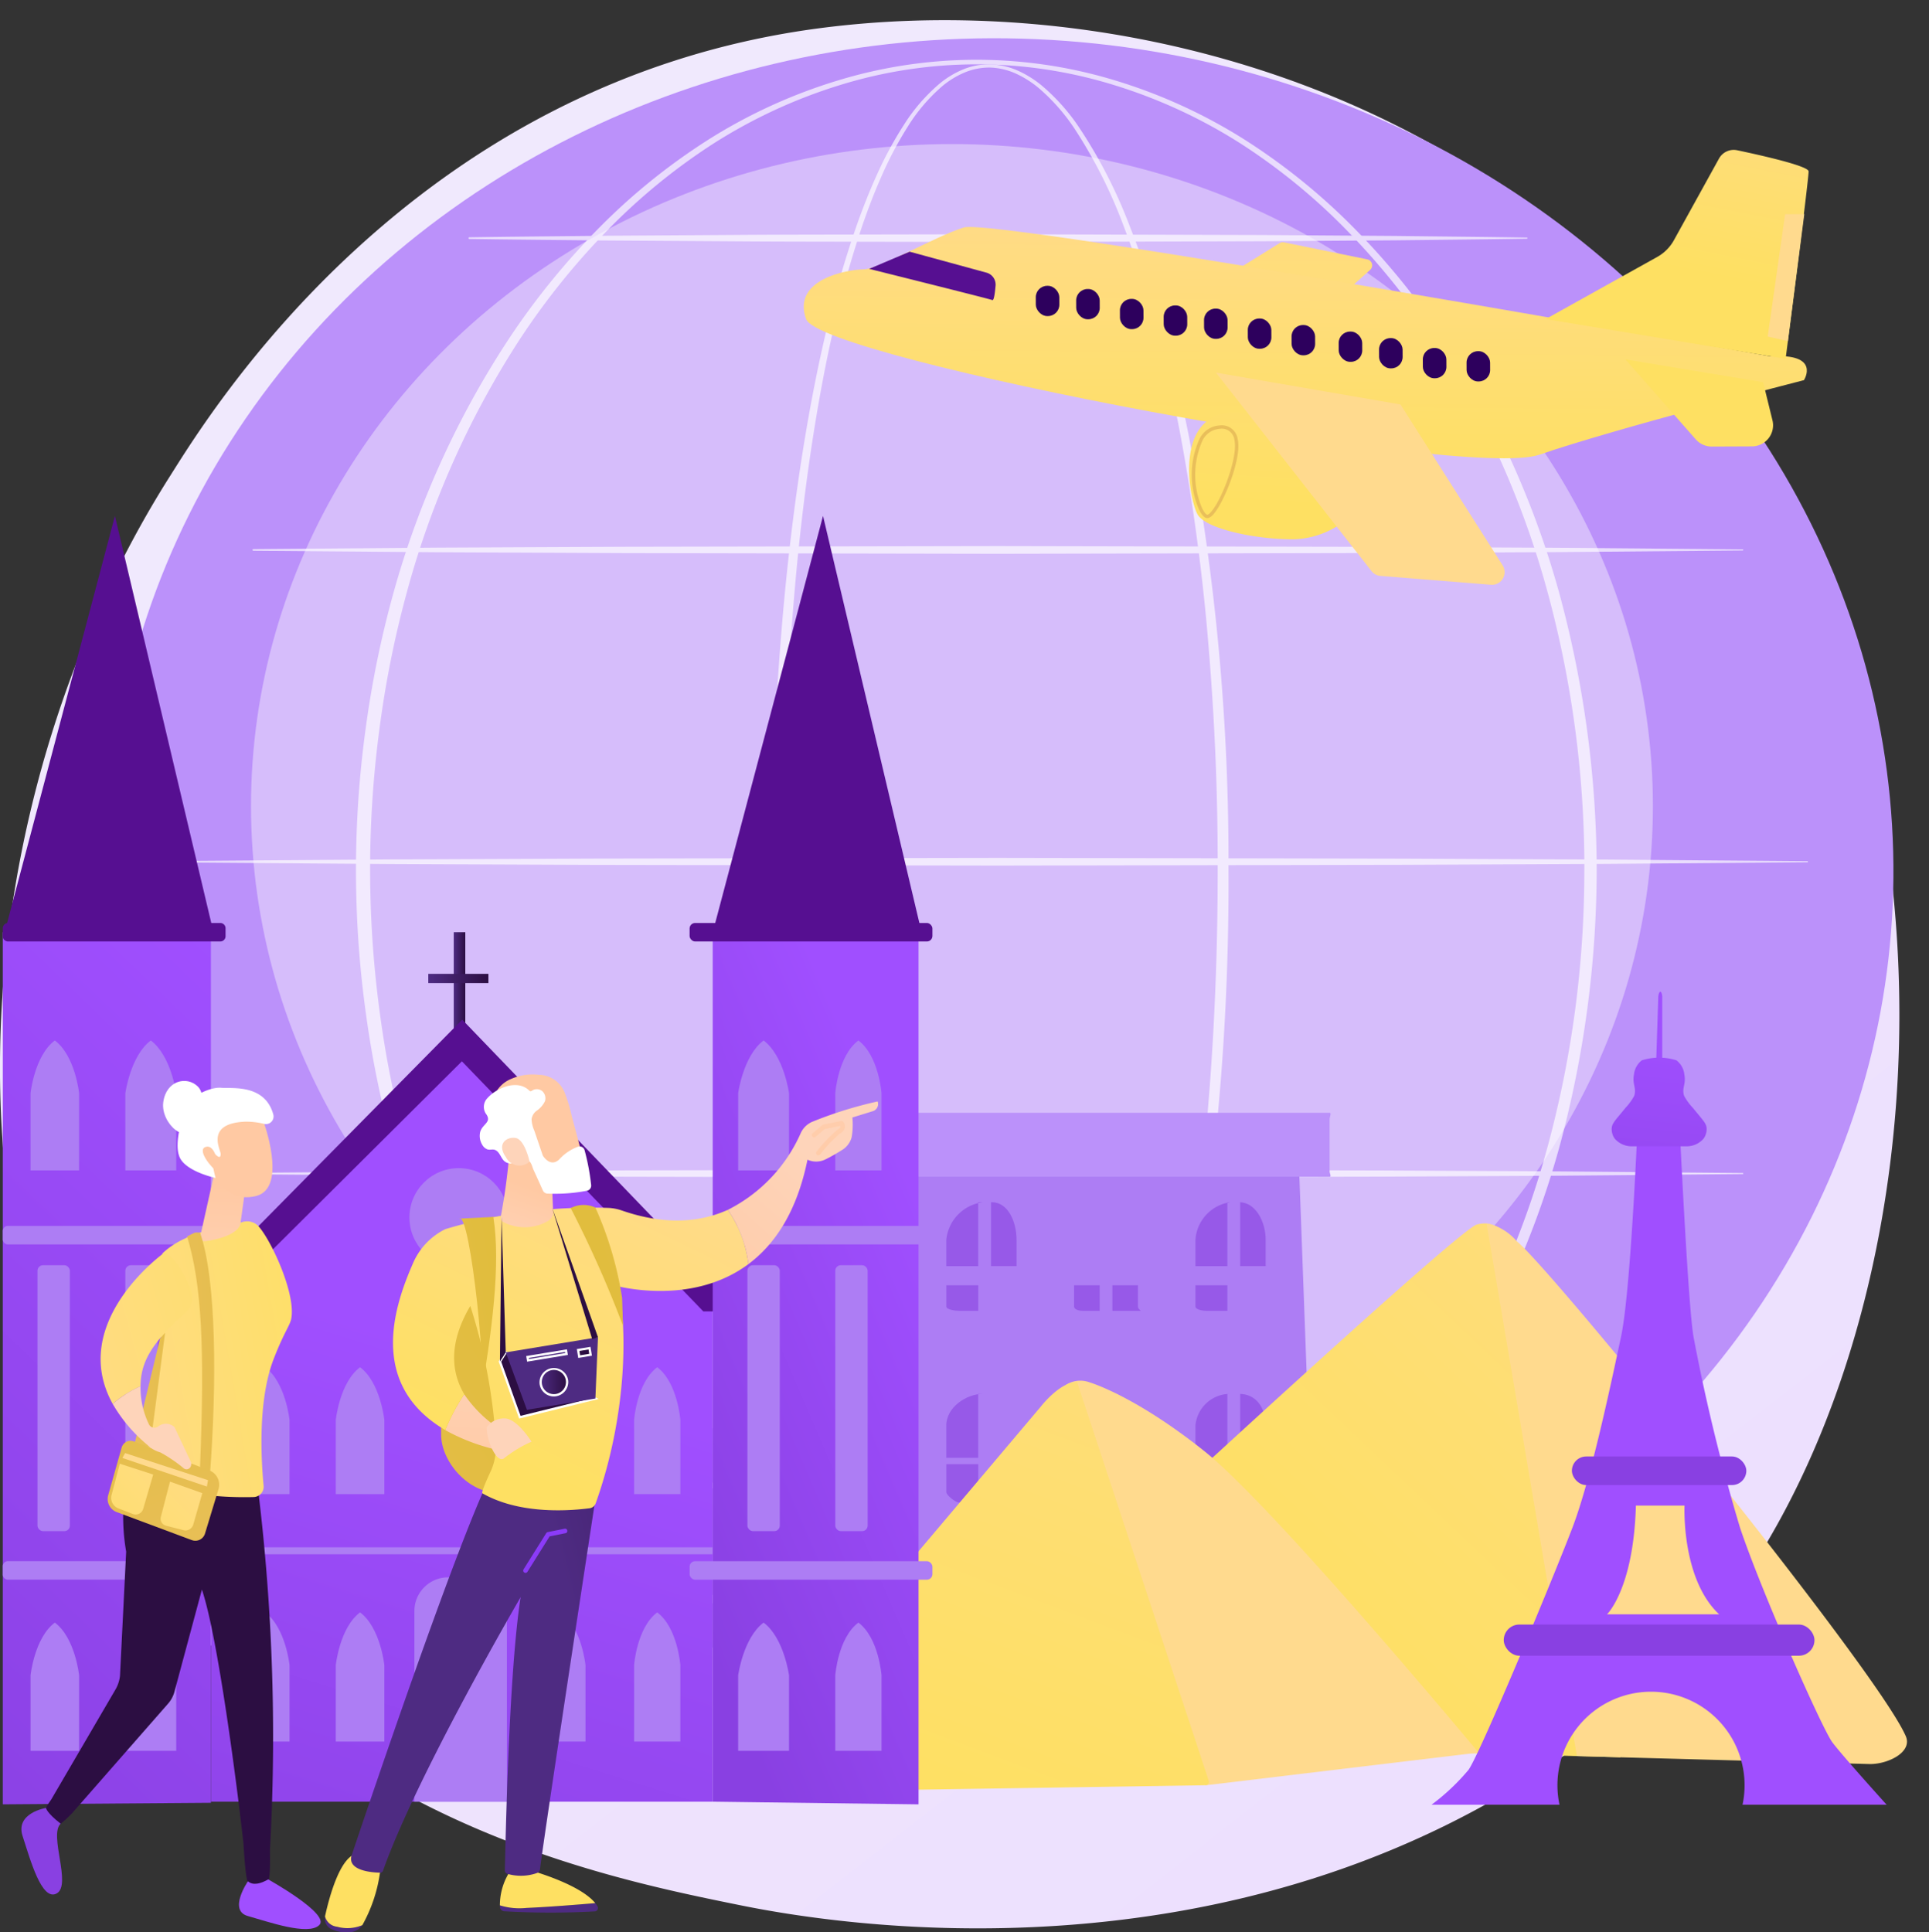 <svg xmlns="http://www.w3.org/2000/svg" xmlns:xlink="http://www.w3.org/1999/xlink" width="172.141" height="172.449" viewBox="0 0 172.141 172.449">
  <rect x="0" y="0" width="172.141" height="172.449" fill="#333333" stroke="none"/>
  <defs>
    <linearGradient id="linear-gradient" x1="1.13" y1="1.295" x2="0.236" y2="0.19" gradientUnits="objectBoundingBox">
      <stop offset="0" stop-color="#ebdafe"/>
      <stop offset="1" stop-color="#f0e9fd"/>
    </linearGradient>
    <linearGradient id="linear-gradient-2" x1="0.5" y1="-13.555" x2="0.5" y2="-7.732" gradientUnits="objectBoundingBox">
      <stop offset="0" stop-color="#a04fff"/>
      <stop offset="1" stop-color="#8940e2"/>
    </linearGradient>
    <linearGradient id="linear-gradient-3" x1="0.5" y1="-37.133" x2="0.5" y2="-22.577" xlink:href="#linear-gradient-2"/>
    <linearGradient id="linear-gradient-4" x1="0.5" y1="-13.555" x2="0.5" y2="-7.732" xlink:href="#linear-gradient-2"/>
    <linearGradient id="linear-gradient-6" x1="0.5" y1="-13.555" x2="0.5" y2="-7.732" xlink:href="#linear-gradient-2"/>
    <linearGradient id="linear-gradient-11" x1="0.5" y1="-37.133" x2="0.5" y2="-22.577" xlink:href="#linear-gradient-2"/>
    <linearGradient id="linear-gradient-13" x1="0.5" y1="-37.133" x2="0.5" y2="-22.577" xlink:href="#linear-gradient-2"/>
    <linearGradient id="linear-gradient-18" x1="0.5" y1="-16.554" x2="0.5" y2="-10.731" xlink:href="#linear-gradient-2"/>
    <linearGradient id="linear-gradient-19" x1="0.5" y1="-29.425" x2="0.5" y2="-19.72" xlink:href="#linear-gradient-2"/>
    <linearGradient id="linear-gradient-20" x1="0.5" y1="-16.554" x2="0.5" y2="-10.731" xlink:href="#linear-gradient-2"/>
    <linearGradient id="linear-gradient-22" x1="0.5" y1="-16.554" x2="0.5" y2="-10.731" xlink:href="#linear-gradient-2"/>
    <linearGradient id="linear-gradient-27" x1="0.5" y1="-29.425" x2="0.5" y2="-19.72" xlink:href="#linear-gradient-2"/>
    <linearGradient id="linear-gradient-29" x1="0.5" y1="-29.425" x2="0.5" y2="-19.72" xlink:href="#linear-gradient-2"/>
    <linearGradient id="linear-gradient-34" x1="0.5" y1="-17.595" x2="0.5" y2="-12.301" xlink:href="#linear-gradient-2"/>
    <linearGradient id="linear-gradient-35" x1="0.5" y1="-34.425" x2="0.5" y2="-24.719" xlink:href="#linear-gradient-2"/>
    <linearGradient id="linear-gradient-36" x1="0.5" y1="-17.595" x2="0.5" y2="-12.301" xlink:href="#linear-gradient-2"/>
    <linearGradient id="linear-gradient-38" x1="0.5" y1="-17.595" x2="0.5" y2="-12.301" xlink:href="#linear-gradient-2"/>
    <linearGradient id="linear-gradient-43" x1="0.5" y1="-34.425" x2="0.5" y2="-24.719" xlink:href="#linear-gradient-2"/>
    <linearGradient id="linear-gradient-45" x1="0.5" y1="-34.425" x2="0.5" y2="-24.719" xlink:href="#linear-gradient-2"/>
    <linearGradient id="linear-gradient-50" x1="1.578" y1="-0.345" x2="0.415" y2="0.91" gradientUnits="objectBoundingBox">
      <stop offset="0" stop-color="#ffda8e"/>
      <stop offset="1" stop-color="#fee062"/>
    </linearGradient>
    <linearGradient id="linear-gradient-51" x1="0.806" y1="0.331" x2="2.015" y2="-0.286" xlink:href="#linear-gradient-50"/>
    <linearGradient id="linear-gradient-52" x1="0.83" y1="0.008" x2="1.921" y2="-1.504" xlink:href="#linear-gradient-50"/>
    <linearGradient id="linear-gradient-53" x1="1.396" y1="-1.016" x2="0.461" y2="1.076" xlink:href="#linear-gradient-50"/>
    <linearGradient id="linear-gradient-54" x1="-187.613" y1="-4.738" x2="-187.644" y2="5.972" xlink:href="#linear-gradient-50"/>
    <linearGradient id="linear-gradient-55" x1="0.523" y1="-0.188" x2="0.482" y2="1.02" xlink:href="#linear-gradient-50"/>
    <linearGradient id="linear-gradient-56" x1="0.85" y1="-0.679" x2="0.537" y2="0.582" xlink:href="#linear-gradient-50"/>
    <linearGradient id="linear-gradient-57" x1="1.249" y1="2.399" x2="0.768" y2="1.006" xlink:href="#linear-gradient-50"/>
    <linearGradient id="linear-gradient-58" x1="0.703" y1="-1.479" x2="0.472" y2="0.748" xlink:href="#linear-gradient-50"/>
    <linearGradient id="linear-gradient-59" x1="-101.901" y1="-0.45" x2="-102.668" y2="4.766" xlink:href="#linear-gradient-50"/>
    <linearGradient id="linear-gradient-60" x1="-628.449" y1="1.118" x2="-622.848" y2="-3.631" gradientUnits="objectBoundingBox">
      <stop offset="0" stop-color="#e1bd3d"/>
      <stop offset="1" stop-color="#e9bf5a"/>
    </linearGradient>
    <linearGradient id="linear-gradient-61" x1="-812.656" y1="-3.882" x2="-844.271" y2="3.276" xlink:href="#linear-gradient-50"/>
    <linearGradient id="linear-gradient-62" x1="-1448.66" y1="-151.209" x2="-1450.995" y2="-144.246" gradientUnits="objectBoundingBox">
      <stop offset="0" stop-color="#2d005d"/>
      <stop offset="1" stop-color="#560f91"/>
    </linearGradient>
    <linearGradient id="linear-gradient-63" x1="-1445.119" y1="-150.759" x2="-1447.455" y2="-143.796" xlink:href="#linear-gradient-62"/>
    <linearGradient id="linear-gradient-64" x1="-1441.616" y1="-150.1" x2="-1443.951" y2="-143.137" xlink:href="#linear-gradient-62"/>
    <linearGradient id="linear-gradient-65" x1="-1438.365" y1="-149.569" x2="-1440.7" y2="-142.606" xlink:href="#linear-gradient-62"/>
    <linearGradient id="linear-gradient-66" x1="-1434.561" y1="-148.992" x2="-1436.896" y2="-142.028" xlink:href="#linear-gradient-62"/>
    <linearGradient id="linear-gradient-67" x1="-1431.034" y1="-148.437" x2="-1433.369" y2="-141.474" xlink:href="#linear-gradient-62"/>
    <linearGradient id="linear-gradient-68" x1="-1427.54" y1="-147.779" x2="-1429.876" y2="-140.816" xlink:href="#linear-gradient-62"/>
    <linearGradient id="linear-gradient-69" x1="-1424.255" y1="-147.355" x2="-1426.591" y2="-140.392" xlink:href="#linear-gradient-62"/>
    <linearGradient id="linear-gradient-70" x1="-1420.728" y1="-146.801" x2="-1423.064" y2="-139.838" xlink:href="#linear-gradient-62"/>
    <linearGradient id="linear-gradient-71" x1="-1417.235" y1="-146.142" x2="-1419.57" y2="-139.179" xlink:href="#linear-gradient-62"/>
    <linearGradient id="linear-gradient-72" x1="-1413.95" y1="-145.718" x2="-1416.285" y2="-138.755" xlink:href="#linear-gradient-62"/>
    <linearGradient id="linear-gradient-73" x1="-261.108" y1="-89.834" x2="-261.543" y2="-85.481" xlink:href="#linear-gradient-62"/>
    <linearGradient id="linear-gradient-74" y1="0.5" x2="1" y2="0.5" gradientUnits="objectBoundingBox">
      <stop offset="0" stop-color="#4e2b82"/>
      <stop offset="1" stop-color="#2c0e42"/>
    </linearGradient>
    <linearGradient id="linear-gradient-76" x1="0.55" y1="0.422" x2="0.354" y2="1.371" xlink:href="#linear-gradient-2"/>
    <linearGradient id="linear-gradient-77" x1="1.274" y1="-0.515" x2="1.089" y2="-0.154" xlink:href="#linear-gradient-62"/>
    <linearGradient id="linear-gradient-78" x1="0.638" y1="-0.099" x2="0.33" y2="1.237" xlink:href="#linear-gradient-2"/>
    <linearGradient id="linear-gradient-79" x1="4.647" y1="-0.359" x2="3.528" y2="-0.111" xlink:href="#linear-gradient-62"/>
    <linearGradient id="linear-gradient-80" x1="0.397" y1="-26.935" x2="0.45" y2="-12.803" xlink:href="#linear-gradient-62"/>
    <linearGradient id="linear-gradient-81" x1="0.699" y1="0.137" x2="0.243" y2="0.968" xlink:href="#linear-gradient-2"/>
    <linearGradient id="linear-gradient-82" x1="-0.159" y1="-0.743" x2="0.159" y2="0.099" xlink:href="#linear-gradient-62"/>
    <linearGradient id="linear-gradient-83" x1="0.26" y1="-19.579" x2="0.336" y2="-13.264" xlink:href="#linear-gradient-62"/>
    <linearGradient id="linear-gradient-84" x1="-0.538" y1="0.908" x2="-17.758" y2="6.292" xlink:href="#linear-gradient-2"/>
    <linearGradient id="linear-gradient-85" x1="1.03" y1="0.403" x2="1.68" y2="0.196" xlink:href="#linear-gradient-2"/>
    <linearGradient id="linear-gradient-86" x1="0.969" y1="-17.757" x2="0.633" y2="-4.668" xlink:href="#linear-gradient-2"/>
    <linearGradient id="linear-gradient-87" x1="0.74" y1="-11.965" x2="0.609" y2="-5.149" xlink:href="#linear-gradient-2"/>
    <linearGradient id="linear-gradient-88" x1="0.635" y1="-0.279" x2="0.22" y2="3.058" xlink:href="#linear-gradient-2"/>
    <linearGradient id="linear-gradient-89" x1="125.906" y1="-0.163" x2="123.989" y2="0.892" xlink:href="#linear-gradient-74"/>
    <linearGradient id="linear-gradient-90" x1="696.486" y1="-2.741" x2="694.261" y2="1.838" xlink:href="#linear-gradient-2"/>
    <linearGradient id="linear-gradient-91" x1="345.164" y1="-1.145" x2="348.358" y2="4.11" xlink:href="#linear-gradient-2"/>
    <linearGradient id="linear-gradient-92" x1="-0.482" y1="0.843" x2="1.341" y2="0.284" xlink:href="#linear-gradient-50"/>
    <linearGradient id="linear-gradient-93" x1="0.46" y1="1.96" x2="0.508" y2="0.3" gradientUnits="objectBoundingBox">
      <stop offset="0" stop-color="#fed4ba"/>
      <stop offset="1" stop-color="#ffc9a3"/>
    </linearGradient>
    <linearGradient id="linear-gradient-94" x1="-440.572" y1="0.959" x2="-439.464" y2="-0.031" xlink:href="#linear-gradient-93"/>
    <linearGradient id="linear-gradient-95" x1="-2081.897" y1="2.603" x2="-2076.645" y2="-1.291" xlink:href="#linear-gradient-93"/>
    <linearGradient id="linear-gradient-96" x1="5.245" y1="-0.106" x2="-1.606" y2="0.766" xlink:href="#linear-gradient-60"/>
    <linearGradient id="linear-gradient-97" x1="3.115" y1="-0.221" x2="-0.465" y2="0.873" xlink:href="#linear-gradient-60"/>
    <linearGradient id="linear-gradient-98" x1="-0.448" y1="-1.817" x2="0.934" y2="1.574" xlink:href="#linear-gradient-60"/>
    <linearGradient id="linear-gradient-99" x1="1.152" y1="0.056" x2="2.449" y2="-1.006" xlink:href="#linear-gradient-93"/>
    <linearGradient id="linear-gradient-100" x1="-0.793" y1="0.902" x2="2.27" y2="-0.12" xlink:href="#linear-gradient-50"/>
    <linearGradient id="linear-gradient-101" x1="0.928" y1="-0.968" x2="3.972" y2="-11.63" xlink:href="#linear-gradient-50"/>
    <linearGradient id="linear-gradient-102" x1="1.729" y1="-1.017" x2="-1.292" y2="2.597" xlink:href="#linear-gradient-50"/>
    <linearGradient id="linear-gradient-103" x1="1.912" y1="-1.202" x2="-1.084" y2="2.265" xlink:href="#linear-gradient-50"/>
    <linearGradient id="linear-gradient-104" x1="0.694" y1="0.197" x2="-1.401" y2="3.469" xlink:href="#linear-gradient-60"/>
    <linearGradient id="linear-gradient-105" x1="0.748" y1="-1.092" x2="0.371" y2="1.786" xlink:href="#linear-gradient-93"/>
    <linearGradient id="linear-gradient-106" x1="0.529" y1="-1.408" x2="0.961" y2="-28.203" xlink:href="#linear-gradient-74"/>
    <linearGradient id="linear-gradient-107" x1="0.467" y1="-7.278" x2="0.491" y2="-1.392" xlink:href="#linear-gradient-50"/>
    <linearGradient id="linear-gradient-108" x1="0.787" y1="-3.727" x2="1.914" y2="-19.642" xlink:href="#linear-gradient-74"/>
    <linearGradient id="linear-gradient-109" x1="0.445" y1="-3.565" x2="0.486" y2="-0.49" xlink:href="#linear-gradient-50"/>
    <linearGradient id="linear-gradient-110" x1="0.911" y1="0.402" x2="2.143" y2="-0.078" xlink:href="#linear-gradient-74"/>
    <linearGradient id="linear-gradient-111" x1="-2.672" y1="-11.146" x2="0.858" y2="1.815" gradientUnits="objectBoundingBox">
      <stop offset="0" stop-color="#8153ff"/>
      <stop offset="1" stop-color="#8c38f7"/>
    </linearGradient>
    <linearGradient id="linear-gradient-112" x1="0.534" y1="0.308" x2="-0.337" y2="1.354" xlink:href="#linear-gradient-93"/>
    <linearGradient id="linear-gradient-113" x1="0.792" y1="-0.231" x2="0.212" y2="0.748" xlink:href="#linear-gradient-50"/>
    <linearGradient id="linear-gradient-114" x1="0.301" y1="1.478" x2="0.574" y2="0.434" xlink:href="#linear-gradient-93"/>
    <linearGradient id="linear-gradient-115" x1="0.433" y1="-3.744" x2="0.536" y2="2.459" xlink:href="#linear-gradient-93"/>
    <linearGradient id="linear-gradient-116" x1="0.855" y1="-0.019" x2="3.363" y2="-2.916" xlink:href="#linear-gradient-93"/>
    <linearGradient id="linear-gradient-117" x1="1659.939" y1="1146.473" x2="1658.848" y2="1147.757" xlink:href="#linear-gradient-93"/>
    <linearGradient id="linear-gradient-118" x1="5389.699" y1="4138.672" x2="5392.19" y2="4136.148" xlink:href="#linear-gradient-93"/>
    <linearGradient id="linear-gradient-119" x1="-246.594" y1="29.628" x2="-245.956" y2="31.029" xlink:href="#linear-gradient-74"/>
    <linearGradient id="linear-gradient-120" x1="-216.095" y1="-90.623" x2="-215.61" y2="-92.098" xlink:href="#linear-gradient-74"/>
    <linearGradient id="linear-gradient-121" x1="0" y1="0.5" x2="1" y2="0.5" xlink:href="#linear-gradient-74"/>
    <linearGradient id="linear-gradient-122" x1="-2042.939" y1="291.922" x2="-2041.75" y2="294.983" xlink:href="#linear-gradient-74"/>
    <linearGradient id="linear-gradient-123" x1="-603.415" y1="564.894" x2="-602.694" y2="577.194" xlink:href="#linear-gradient-74"/>
    <linearGradient id="linear-gradient-124" x1="-436.483" y1="-49.155" x2="-435.51" y2="-49.968" xlink:href="#linear-gradient-74"/>
    <linearGradient id="linear-gradient-125" x1="-3422.032" y1="-44.656" x2="-3414.356" y2="-45.397" xlink:href="#linear-gradient-74"/>
    <linearGradient id="linear-gradient-126" x1="0.736" y1="0.173" x2="-3.753" y2="3.46" xlink:href="#linear-gradient-60"/>
    <linearGradient id="linear-gradient-127" x1="0.335" y1="0.629" x2="6.71" y2="-3.843" xlink:href="#linear-gradient-60"/>
  </defs>
  <g id="Grupo_99825" data-name="Grupo 99825" transform="translate(-901 8967)">
    <g id="Grupo_99476" data-name="Grupo 99476" transform="translate(772.949 -9819.986)">
      <path id="Trazado_157599" data-name="Trazado 157599" d="M277.9,1001.124a61.265,61.265,0,0,1-9.375,7.894c-30.585,21.946-66.776,15.549-74.467,13.986-11.358-2.306-33.313-6.765-49.186-25.432-24.014-28.24-20.274-72.731-1.647-102.1,3.407-5.372,21.4-35.189,57.985-39.971,22.138-2.893,47.943,2.943,66.631,18.6C307.07,906.964,304.278,973.357,277.9,1001.124Z" fill="url(#linear-gradient)"/>
      <g id="Grupo_99423" data-name="Grupo 99423">
        <ellipse id="Elipse_5193" data-name="Elipse 5193" cx="73.85" cy="79.714" rx="73.85" ry="79.714" transform="translate(134.44 1000.544) rotate(-87.486)" fill="#bb91fa"/>
        <ellipse id="Elipse_5194" data-name="Elipse 5194" cx="62.551" cy="59.09" rx="62.551" ry="59.09" transform="translate(150.451 865.843)" fill="#d6bdfb"/>
        <g id="Grupo_99422" data-name="Grupo 99422" opacity="0.68">
          <path id="Trazado_157600" data-name="Trazado 157600" d="M237.68,930.618a222.915,222.915,0,0,1-3.208,38.917c-.581,3.208-1.254,6.4-2.057,9.562a92.149,92.149,0,0,1-2.873,9.357,44.387,44.387,0,0,1-4.286,8.819,17.62,17.62,0,0,1-3.217,3.752,9.165,9.165,0,0,1-2.1,1.357,6.312,6.312,0,0,1-2.458.579,6.2,6.2,0,0,1-2.485-.457,8.585,8.585,0,0,1-2.155-1.283,16.676,16.676,0,0,1-3.286-3.693,42.89,42.89,0,0,1-4.348-8.788,90.119,90.119,0,0,1-2.9-9.348c-.81-3.159-1.491-6.35-2.077-9.557-1.169-6.414-1.967-12.89-2.5-19.384s-.8-13.01-.835-19.527c-.016-3.258.073-6.515.189-9.771s.3-6.508.541-9.757c.482-6.5,1.2-12.979,2.271-19.408.537-3.214,1.163-6.414,1.916-9.586a92.013,92.013,0,0,1,2.721-9.393c.546-1.538,1.144-3.059,1.826-4.544a33.177,33.177,0,0,1,2.339-4.31,16.088,16.088,0,0,1,3.215-3.717,8.222,8.222,0,0,1,2.125-1.273,5.991,5.991,0,0,1,2.444-.434,6.49,6.49,0,0,1,2.415.566,9.44,9.44,0,0,1,2.1,1.309,17.926,17.926,0,0,1,3.284,3.653,43.968,43.968,0,0,1,4.5,8.686,89.209,89.209,0,0,1,3.087,9.28c.869,3.142,1.6,6.32,2.242,9.516A204.212,204.212,0,0,1,237.68,930.618Zm-.964,0q.018-9.735-.774-19.449a187.134,187.134,0,0,0-2.538-19.294c-.6-3.188-1.3-6.358-2.127-9.493a88.672,88.672,0,0,0-2.967-9.256,43.586,43.586,0,0,0-4.363-8.647,17.52,17.52,0,0,0-3.177-3.614,9.087,9.087,0,0,0-2.013-1.288,6.019,6.019,0,0,0-2.3-.561,5.649,5.649,0,0,0-2.319.437,7.856,7.856,0,0,0-2.028,1.246,15.706,15.706,0,0,0-3.1,3.668,32.688,32.688,0,0,0-2.263,4.281c-.659,1.477-1.235,2.992-1.762,4.524a91.731,91.731,0,0,0-2.6,9.367c-.715,3.164-1.3,6.356-1.8,9.562-.995,6.414-1.642,12.88-2.051,19.358s-.556,12.973-.545,19.464q-.025,9.734.682,19.453c.487,6.471,1.231,12.926,2.346,19.318.558,3.2,1.21,6.373,1.992,9.519a89.5,89.5,0,0,0,2.809,9.3,42.34,42.34,0,0,0,4.215,8.693,16.18,16.18,0,0,0,3.145,3.594,8.087,8.087,0,0,0,2.011,1.22,5.538,5.538,0,0,0,2.275.432,5.806,5.806,0,0,0,2.252-.55,8.7,8.7,0,0,0,1.97-1.294,17.088,17.088,0,0,0,3.08-3.656,43.744,43.744,0,0,0,4.153-8.726,91.472,91.472,0,0,0,2.776-9.308c.772-3.148,1.417-6.328,1.97-9.524,1.107-6.392,1.842-12.848,2.331-19.319S236.719,937.109,236.716,930.618Z" fill="#fff" style="mix-blend-mode: soft-light;isolation: isolate"/>
          <path id="Trazado_157601" data-name="Trazado 157601" d="M270.538,930.618a94.965,94.965,0,0,1-3.368,24.868,80.091,80.091,0,0,1-10.4,22.8,65.675,65.675,0,0,1-7.947,9.732,55.7,55.7,0,0,1-9.782,7.874,47.124,47.124,0,0,1-11.414,5.219,42.685,42.685,0,0,1-24.818.011,47.185,47.185,0,0,1-11.422-5.21,55.8,55.8,0,0,1-9.8-7.869,65.78,65.78,0,0,1-7.962-9.73,80.172,80.172,0,0,1-10.431-22.812,90.278,90.278,0,0,1-2.526-12.33,92.737,92.737,0,0,1,.008-25.113,90.35,90.35,0,0,1,2.534-12.327,80.162,80.162,0,0,1,10.446-22.8,65.7,65.7,0,0,1,7.963-9.719,55.646,55.646,0,0,1,9.792-7.855,47.385,47.385,0,0,1,11.414-5.191,42.389,42.389,0,0,1,24.779.01,47.357,47.357,0,0,1,11.4,5.2,55.643,55.643,0,0,1,9.779,7.861,65.712,65.712,0,0,1,7.947,9.721,80.043,80.043,0,0,1,10.419,22.788A94.934,94.934,0,0,1,270.538,930.618Zm-1.1,0a93.894,93.894,0,0,0-3.233-24.6,79.7,79.7,0,0,0-10.074-22.648,65,65,0,0,0-7.766-9.7,54.3,54.3,0,0,0-9.608-7.877,46.423,46.423,0,0,0-11.268-5.209,41.336,41.336,0,0,0-24.533.01,46.4,46.4,0,0,0-11.259,5.218,54.209,54.209,0,0,0-9.594,7.884,64.891,64.891,0,0,0-7.751,9.7,79.6,79.6,0,0,0-10.047,22.64,91.031,91.031,0,0,0-2.415,12.184,94.785,94.785,0,0,0,.008,24.791,90.654,90.654,0,0,0,2.424,12.18,79.562,79.562,0,0,0,10.06,22.624,64.891,64.891,0,0,0,7.752,9.694,54.028,54.028,0,0,0,9.592,7.87,46.562,46.562,0,0,0,11.25,5.2,41.05,41.05,0,0,0,24.494.011,46.562,46.562,0,0,0,11.259-5.19,54.145,54.145,0,0,0,9.6-7.863,64.98,64.98,0,0,0,7.768-9.692,79.677,79.677,0,0,0,10.088-22.633A93.889,93.889,0,0,0,269.433,930.618Z" fill="#fff" style="mix-blend-mode: soft-light;isolation: isolate"/>
          <path id="Trazado_157602" data-name="Trazado 157602" d="M150.659,901.99l16.614-.134,16.614-.076,33.228-.061,33.228.067,16.614.083,16.614.145a.051.051,0,0,1,.049.05.05.05,0,0,1-.049.048l-16.614.145-16.614.083-33.228.067-33.228-.061-16.614-.076-16.614-.134a.073.073,0,0,1-.072-.073A.075.075,0,0,1,150.659,901.99Z" fill="#fff" style="mix-blend-mode: soft-light;isolation: isolate"/>
          <path id="Trazado_157603" data-name="Trazado 157603" d="M169.933,874.163c3.932-.062,7.864-.089,11.8-.134l11.795-.076c3.932-.032,7.864-.029,11.8-.039l11.795-.022,23.591.067,11.8.083c3.931.05,7.863.079,11.795.145a.049.049,0,0,1,0,.1c-3.932.067-7.864.1-11.795.145l-11.8.083-23.591.067-11.795-.022c-3.932-.01-7.864-.007-11.8-.039l-11.795-.076c-3.932-.045-7.864-.072-11.8-.134a.073.073,0,0,1-.071-.074A.073.073,0,0,1,169.933,874.163Z" fill="#fff" style="mix-blend-mode: soft-light;isolation: isolate"/>
          <path id="Trazado_157604" data-name="Trazado 157604" d="M144.886,929.817l18.057-.133L181,929.607l36.114-.061,36.115.067,18.057.084,18.058.144a.05.05,0,0,1,.048.05.049.049,0,0,1-.048.048l-18.058.145-18.057.083-36.115.067L181,930.173l-18.058-.076-18.057-.134a.072.072,0,0,1-.072-.073A.073.073,0,0,1,144.886,929.817Z" fill="#fff" style="mix-blend-mode: soft-light;isolation: isolate"/>
          <path id="Trazado_157605" data-name="Trazado 157605" d="M150.659,957.644l16.614-.134,16.614-.076,33.228-.061,33.228.067,16.614.083,16.614.145a.051.051,0,0,1,.049.05.05.05,0,0,1-.049.048l-16.614.145-16.614.083-33.228.067L183.887,958l-16.614-.076-16.614-.134a.073.073,0,0,1-.072-.073A.075.075,0,0,1,150.659,957.644Z" fill="#fff" style="mix-blend-mode: soft-light;isolation: isolate"/>
          <path id="Trazado_157606" data-name="Trazado 157606" d="M266.674,985.8H172.311a.255.255,0,1,1,0-.509h94.363a.255.255,0,1,1,0,.509Z" fill="#fff" style="mix-blend-mode: soft-light;isolation: isolate"/>
        </g>
      </g>
      <g id="Grupo_99440" data-name="Grupo 99440">
        <path id="Trazado_157607" data-name="Trazado 157607" d="M243.839,953.438a.878.878,0,0,0-.517-.7,2.225,2.225,0,0,0-1.173-.242L198.9,954.819c-.8.043-1.447.46-1.447.959v53.807c0,.532.747.923,1.606.923h45.292a2.121,2.121,0,0,0,1.113-.27.8.8,0,0,0,.443-.685Z" fill="#ad7df4"/>
        <path id="Trazado_157608" data-name="Trazado 157608" d="M246.69,952.293H196.665c-.109,0-.213.133-.285.225a.594.594,0,0,0-.1.381l.4,4.654c.019.225.185.442.382.442H246.69c.212,0,.014-.247.014-.491v-4.61C246.7,952.651,246.9,952.293,246.69,952.293Z" fill="#bb91fa"/>
        <g id="Grupo_99439" data-name="Grupo 99439" opacity="0.65">
          <g id="Grupo_99428" data-name="Grupo 99428">
            <g id="Grupo_99424" data-name="Grupo 99424">
              <path id="Trazado_157609" data-name="Trazado 157609" d="M204.514,960.275h.194c-1.444,0-2.475,1.718-2.475,3.375v2.327h2.281Z" opacity="0.9" fill="url(#linear-gradient-2)"/>
              <path id="Trazado_157610" data-name="Trazado 157610" d="M202.233,967.687v1.892c0,.3.07.389.328.389h1.953v-2.281Z" opacity="0.9" fill="url(#linear-gradient-3)"/>
              <path id="Trazado_157611" data-name="Trazado 157611" d="M205.518,960.275h-.434v5.7h2.28V963.65C207.364,961.993,206.961,960.275,205.518,960.275Z" opacity="0.9" fill="url(#linear-gradient-4)"/>
              <path id="Trazado_157612" data-name="Trazado 157612" d="M205.084,969.968h2.581c.257,0-.3-.093-.3-.389v-1.892h-2.28Z" opacity="0.9" fill="url(#linear-gradient-3)"/>
            </g>
            <g id="Grupo_99425" data-name="Grupo 99425">
              <path id="Trazado_157613" data-name="Trazado 157613" d="M215.346,960.275h.405a3.755,3.755,0,0,0-3.255,3.375v2.327h2.85Z" opacity="0.9" fill="url(#linear-gradient-6)"/>
              <path id="Trazado_157614" data-name="Trazado 157614" d="M212.5,967.687v1.892c0,.3.85.389,1.108.389h1.742v-2.281Z" opacity="0.9" fill="url(#linear-gradient-3)"/>
              <path id="Trazado_157615" data-name="Trazado 157615" d="M216.561,960.275h-.074v5.7h2.28V963.65C218.767,961.993,218,960.275,216.561,960.275Z" opacity="0.9" fill="url(#linear-gradient-2)"/>
              <path id="Trazado_157616" data-name="Trazado 157616" d="M216.487,969.968h2.221c.257,0,.059-.093.059-.389v-1.892h-2.28Z" opacity="0.9" fill="url(#linear-gradient-3)"/>
            </g>
            <g id="Grupo_99426" data-name="Grupo 99426">
              <path id="Trazado_157617" data-name="Trazado 157617" d="M226.179,960.275h.615c-1.443,0-2.9,1.718-2.9,3.375v2.327h2.28Z" opacity="0.9" fill="url(#linear-gradient-6)"/>
              <path id="Trazado_157618" data-name="Trazado 157618" d="M223.9,967.687v1.892c0,.3.49.389.748.389h1.532v-2.281Z" opacity="0.9" fill="url(#linear-gradient-11)"/>
              <path id="Trazado_157619" data-name="Trazado 157619" d="M227.6,960.275h-.285v5.7H229.6V963.65C229.6,961.993,229.047,960.275,227.6,960.275Z" opacity="0.9" fill="url(#linear-gradient-4)"/>
              <path id="Trazado_157620" data-name="Trazado 157620" d="M227.319,969.968h2.432c.257,0-.151-.093-.151-.389v-1.892h-2.281Z" opacity="0.9" fill="url(#linear-gradient-13)"/>
            </g>
            <g id="Grupo_99427" data-name="Grupo 99427">
              <path id="Trazado_157621" data-name="Trazado 157621" d="M237.582,960.275h.255a3.617,3.617,0,0,0-3.106,3.375v2.327h2.851Z" opacity="0.9" fill="url(#linear-gradient-2)"/>
              <path id="Trazado_157622" data-name="Trazado 157622" d="M234.731,967.687v1.892c0,.3.7.389.959.389h1.892v-2.281Z" opacity="0.9" fill="url(#linear-gradient-3)"/>
              <path id="Trazado_157623" data-name="Trazado 157623" d="M238.647,960.275h.075v5.7H241V963.65C241,961.993,240.09,960.275,238.647,960.275Z" opacity="0.9" fill="url(#linear-gradient-6)"/>
              <path id="Trazado_157624" data-name="Trazado 157624" d="M238.722,969.968h2.072c.258,0,.209-.093.209-.389v-1.892h-2.281Z" opacity="0.9" fill="url(#linear-gradient-3)"/>
            </g>
          </g>
          <g id="Grupo_99433" data-name="Grupo 99433">
            <g id="Grupo_99429" data-name="Grupo 99429">
              <path id="Trazado_157625" data-name="Trazado 157625" d="M204.514,977.379h.194a2.57,2.57,0,0,0-2.475,2.834v2.868h2.281Z" opacity="0.9" fill="url(#linear-gradient-18)"/>
              <path id="Trazado_157626" data-name="Trazado 157626" d="M202.233,983.651v2.491c0,.3.07.93.328.93h1.953v-3.421Z" opacity="0.9" fill="url(#linear-gradient-19)"/>
              <path id="Trazado_157627" data-name="Trazado 157627" d="M205.518,977.379h-.434v5.7h2.28v-2.868C207.364,978.556,206.961,977.379,205.518,977.379Z" opacity="0.9" fill="url(#linear-gradient-20)"/>
              <path id="Trazado_157628" data-name="Trazado 157628" d="M205.084,987.072h2.581c.257,0-.3-.634-.3-.93v-2.491h-2.28Z" opacity="0.9" fill="url(#linear-gradient-19)"/>
            </g>
            <g id="Grupo_99430" data-name="Grupo 99430">
              <path id="Trazado_157629" data-name="Trazado 157629" d="M215.346,977.379h.405c-1.444,0-3.255,1.177-3.255,2.834v2.868h2.85Z" opacity="0.9" fill="url(#linear-gradient-22)"/>
              <path id="Trazado_157630" data-name="Trazado 157630" d="M212.5,983.651v2.491c0,.3.85.93,1.108.93h1.742v-3.421Z" opacity="0.9" fill="url(#linear-gradient-19)"/>
              <path id="Trazado_157631" data-name="Trazado 157631" d="M216.561,977.379h-.074v5.7h2.28v-2.868C218.767,978.556,218,977.379,216.561,977.379Z" opacity="0.9" fill="url(#linear-gradient-18)"/>
              <path id="Trazado_157632" data-name="Trazado 157632" d="M216.487,987.072h2.221c.257,0,.059-.634.059-.93v-2.491h-2.28Z" opacity="0.9" fill="url(#linear-gradient-19)"/>
            </g>
            <g id="Grupo_99431" data-name="Grupo 99431">
              <path id="Trazado_157633" data-name="Trazado 157633" d="M226.179,977.379h.615a2.9,2.9,0,0,0-2.9,2.834v2.868h2.28Z" opacity="0.9" fill="url(#linear-gradient-22)"/>
              <path id="Trazado_157634" data-name="Trazado 157634" d="M223.9,983.651v2.491c0,.3.49.93.748.93h1.532v-3.421Z" opacity="0.9" fill="url(#linear-gradient-27)"/>
              <path id="Trazado_157635" data-name="Trazado 157635" d="M227.6,977.379h-.285v5.7H229.6v-2.868C229.6,978.556,229.047,977.379,227.6,977.379Z" opacity="0.9" fill="url(#linear-gradient-20)"/>
              <path id="Trazado_157636" data-name="Trazado 157636" d="M227.319,987.072h2.432c.257,0-.151-.634-.151-.93v-2.491h-2.281Z" opacity="0.9" fill="url(#linear-gradient-29)"/>
            </g>
            <g id="Grupo_99432" data-name="Grupo 99432">
              <path id="Trazado_157637" data-name="Trazado 157637" d="M237.582,977.379h.255a3.094,3.094,0,0,0-3.106,2.834v2.868h2.851Z" opacity="0.9" fill="url(#linear-gradient-18)"/>
              <path id="Trazado_157638" data-name="Trazado 157638" d="M234.731,983.651v2.491c0,.3.7.93.959.93h1.892v-3.421Z" opacity="0.9" fill="url(#linear-gradient-19)"/>
              <path id="Trazado_157639" data-name="Trazado 157639" d="M238.647,977.379h.075v5.7H241v-2.868C241,978.556,240.09,977.379,238.647,977.379Z" opacity="0.9" fill="url(#linear-gradient-22)"/>
              <path id="Trazado_157640" data-name="Trazado 157640" d="M238.722,987.072h2.072c.258,0,.209-.634.209-.93v-2.491h-2.281Z" opacity="0.9" fill="url(#linear-gradient-19)"/>
            </g>
          </g>
          <g id="Grupo_99438" data-name="Grupo 99438">
            <g id="Grupo_99434" data-name="Grupo 99434">
              <path id="Trazado_157641" data-name="Trazado 157641" d="M204.514,993.343h.194c-1.444,0-2.475,1.776-2.475,3.433v2.839h2.281Z" opacity="0.9" fill="url(#linear-gradient-34)"/>
              <path id="Trazado_157642" data-name="Trazado 157642" d="M202.233,1000.755v1.95c0,.3.07,1.471.328,1.471h1.953v-3.421Z" opacity="0.9" fill="url(#linear-gradient-35)"/>
              <path id="Trazado_157643" data-name="Trazado 157643" d="M205.518,993.343h-.434v6.272h2.28v-2.839C207.364,995.119,206.961,993.343,205.518,993.343Z" opacity="0.9" fill="url(#linear-gradient-36)"/>
              <path id="Trazado_157644" data-name="Trazado 157644" d="M205.084,1004.176h2.581c.257,0-.3-1.175-.3-1.471v-1.95h-2.28Z" opacity="0.9" fill="url(#linear-gradient-35)"/>
            </g>
            <g id="Grupo_99435" data-name="Grupo 99435">
              <path id="Trazado_157645" data-name="Trazado 157645" d="M215.346,993.343h.405a3.817,3.817,0,0,0-3.255,3.433v2.839h2.85Z" opacity="0.9" fill="url(#linear-gradient-38)"/>
              <path id="Trazado_157646" data-name="Trazado 157646" d="M212.5,1000.755v1.95c0,.3.85,1.471,1.108,1.471h1.742v-3.421Z" opacity="0.9" fill="url(#linear-gradient-35)"/>
              <path id="Trazado_157647" data-name="Trazado 157647" d="M216.561,993.343h-.074v6.272h2.28v-2.839C218.767,995.119,218,993.343,216.561,993.343Z" opacity="0.9" fill="url(#linear-gradient-34)"/>
              <path id="Trazado_157648" data-name="Trazado 157648" d="M216.487,1004.176h2.221c.257,0,.059-1.175.059-1.471v-1.95h-2.28Z" opacity="0.9" fill="url(#linear-gradient-35)"/>
            </g>
            <g id="Grupo_99436" data-name="Grupo 99436">
              <path id="Trazado_157649" data-name="Trazado 157649" d="M226.179,993.343h.615c-1.443,0-2.9,1.776-2.9,3.433v2.839h2.28Z" opacity="0.9" fill="url(#linear-gradient-38)"/>
              <path id="Trazado_157650" data-name="Trazado 157650" d="M223.9,1000.755v1.95c0,.3.49,1.471.748,1.471h1.532v-3.421Z" opacity="0.9" fill="url(#linear-gradient-43)"/>
              <path id="Trazado_157651" data-name="Trazado 157651" d="M227.6,993.343h-.285v6.272H229.6v-2.839C229.6,995.119,229.047,993.343,227.6,993.343Z" opacity="0.9" fill="url(#linear-gradient-36)"/>
              <path id="Trazado_157652" data-name="Trazado 157652" d="M227.319,1004.176h2.432c.257,0-.151-1.175-.151-1.471v-1.95h-2.281Z" opacity="0.9" fill="url(#linear-gradient-45)"/>
            </g>
            <g id="Grupo_99437" data-name="Grupo 99437">
              <path id="Trazado_157653" data-name="Trazado 157653" d="M237.582,993.343h.255a3.679,3.679,0,0,0-3.106,3.433v2.839h2.851Z" opacity="0.9" fill="url(#linear-gradient-34)"/>
              <path id="Trazado_157654" data-name="Trazado 157654" d="M234.731,1000.755v1.95c0,.3.7,1.471.959,1.471h1.892v-3.421Z" opacity="0.9" fill="url(#linear-gradient-35)"/>
              <path id="Trazado_157655" data-name="Trazado 157655" d="M238.647,993.343h.075v6.272H241v-2.839C241,995.119,240.09,993.343,238.647,993.343Z" opacity="0.9" fill="url(#linear-gradient-38)"/>
              <path id="Trazado_157656" data-name="Trazado 157656" d="M238.722,1004.176h2.072c.258,0,.209-1.175.209-1.471v-1.95h-2.281Z" opacity="0.9" fill="url(#linear-gradient-35)"/>
            </g>
          </g>
        </g>
      </g>
      <g id="Grupo_99443" data-name="Grupo 99443">
        <g id="Grupo_99441" data-name="Grupo 99441">
          <path id="Trazado_157657" data-name="Trazado 157657" d="M227.331,991.291c5.805-5.366,30.919-28.549,32.5-29.02a2.719,2.719,0,0,1,.874-.1,3.136,3.136,0,0,1,2.006,1.126s8.279,32.662,9.94,46.513l-46.426-1.259Z" fill="url(#linear-gradient-50)"/>
          <path id="Trazado_157658" data-name="Trazado 157658" d="M294.858,1010.414c1.593.043,3.9-1.033,3.26-2.495-2.6-5.987-31.7-41.786-34.714-44.156a4.74,4.74,0,0,0-2.283-1.5,3.9,3.9,0,0,0-.414-.09q4.033,23.766,8.065,47.534Z" fill="url(#linear-gradient-51)"/>
        </g>
        <g id="Grupo_99442" data-name="Grupo 99442">
          <path id="Trazado_157659" data-name="Trazado 157659" d="M225.314,976.362s4.041,1.182,10.27,6.176,24.408,26.852,24.408,26.852l-24.352,2.92-12.457-35.738A2.369,2.369,0,0,1,225.314,976.362Z" fill="url(#linear-gradient-52)"/>
          <path id="Trazado_157660" data-name="Trazado 157660" d="M199.228,1004.2l21.7-25.683s1.716-2.232,3.242-2.19l11.75,35.587a.3.3,0,0,1-.279.392l-43.321.664Z" fill="url(#linear-gradient-53)"/>
        </g>
      </g>
      <g id="Grupo_99447" data-name="Grupo 99447">
        <g id="Grupo_99446" data-name="Grupo 99446">
          <path id="Trazado_157661" data-name="Trazado 157661" d="M236.53,878.23l5.712-3.545a.54.54,0,0,1,.394-.07l7.434,1.519a.542.542,0,0,1,.254.933l-4.452,4.006Z" fill="url(#linear-gradient-54)"/>
          <path id="Trazado_157662" data-name="Trazado 157662" d="M286.034,884.79s-69.278-12.372-71.98-11.505-7.533,3.736-8.957,3.743-6.406.883-5.108,4.438,58.746,14.411,65.431,12.1,23.614-6.656,23.614-6.656S290.591,884.485,286.034,884.79Z" fill="url(#linear-gradient-55)"/>
          <path id="Trazado_157663" data-name="Trazado 157663" d="M265.981,881.464l9.961-5.55a3.819,3.819,0,0,0,1.485-1.49l4.024-7.285a1.5,1.5,0,0,1,1.623-.744c2.066.435,6.352,1.394,6.373,1.881.028.64-2.05,16.732-2.05,16.732Z" fill="url(#linear-gradient-56)"/>
          <path id="Trazado_157664" data-name="Trazado 157664" d="M285.389,887.095l.832,3.392a1.873,1.873,0,0,1-.352,1.619,1.9,1.9,0,0,1-1.507.717l-3.521.015a1.9,1.9,0,0,1-1.452-.63L273.1,885.06Z" fill="url(#linear-gradient-57)"/>
          <path id="Trazado_157665" data-name="Trazado 157665" d="M249.118,898.472a7.8,7.8,0,0,1-5.6,2.641c-3.472.016-7.749-.927-8.556-2.152s-2.555-10.292,4.5-9.017S254.766,895.295,249.118,898.472Z" fill="url(#linear-gradient-58)"/>
          <path id="Trazado_157666" data-name="Trazado 157666" d="M253.029,889.083l-16.463-2.841,13.875,17.708a1.127,1.127,0,0,0,.8.429l9.859.792a1.128,1.128,0,0,0,1.044-1.73Z" fill="url(#linear-gradient-59)"/>
          <path id="Trazado_157667" data-name="Trazado 157667" d="M236.32,898.9c.932-1.025,2.571-4.993,2.181-6.712a1.431,1.431,0,0,0-1.632-1.232,2.141,2.141,0,0,0-1.74,1.129h0a7.7,7.7,0,0,0-.038,6.457c.216.42.437.648.658.676a.343.343,0,0,0,.123-.005A.924.924,0,0,0,236.32,898.9Zm.571-7.644a1.132,1.132,0,0,1,1.317,1c.345,1.519-1.141,5.378-2.11,6.444-.207.228-.3.224-.311.223-.081-.011-.242-.152-.429-.516a7.486,7.486,0,0,1,.036-6.178h0a1.868,1.868,0,0,1,1.248-.936A1.891,1.891,0,0,1,236.891,891.251Z" fill="url(#linear-gradient-60)"/>
          <path id="Trazado_157668" data-name="Trazado 157668" d="M289.062,872.093l-1.709.008L285.8,883.019l1.8.412Z" fill="url(#linear-gradient-61)"/>
          <g id="Grupo_99445" data-name="Grupo 99445">
            <g id="Grupo_99444" data-name="Grupo 99444">
              <rect id="Rectángulo_25488" data-name="Rectángulo 25488" width="2.101" height="2.701" rx="1.018" transform="translate(258.92 884.331) rotate(-0.24)" fill="url(#linear-gradient-62)"/>
              <rect id="Rectángulo_25489" data-name="Rectángulo 25489" width="2.101" height="2.701" rx="1.018" transform="translate(255.017 884.048) rotate(-0.267)" fill="url(#linear-gradient-63)"/>
              <rect id="Rectángulo_25490" data-name="Rectángulo 25490" width="2.101" height="2.701" rx="1.018" transform="translate(251.111 883.165) rotate(-0.272)" fill="url(#linear-gradient-64)"/>
              <rect id="Rectángulo_25491" data-name="Rectángulo 25491" width="2.101" height="2.701" rx="1.018" transform="translate(247.507 882.581) rotate(-0.267)" fill="url(#linear-gradient-65)"/>
              <rect id="Rectángulo_25492" data-name="Rectángulo 25492" width="2.101" height="2.701" rx="1.018" transform="translate(243.303 881.999) rotate(-0.272)" fill="url(#linear-gradient-66)"/>
              <rect id="Rectángulo_25493" data-name="Rectángulo 25493" width="2.101" height="2.701" rx="1.018" transform="translate(239.399 881.415) rotate(-0.24)" fill="url(#linear-gradient-67)"/>
              <rect id="Rectángulo_25494" data-name="Rectángulo 25494" width="2.101" height="2.701" rx="1.018" transform="translate(235.493 880.532) rotate(-0.24)" fill="url(#linear-gradient-68)"/>
              <rect id="Rectángulo_25495" data-name="Rectángulo 25495" width="2.101" height="2.701" rx="1.018" transform="translate(231.891 880.248) rotate(-0.24)" fill="url(#linear-gradient-69)"/>
              <rect id="Rectángulo_25496" data-name="Rectángulo 25496" width="2.101" height="2.701" rx="1.018" transform="translate(227.986 879.665) rotate(-0.267)" fill="url(#linear-gradient-70)"/>
              <rect id="Rectángulo_25497" data-name="Rectángulo 25497" width="2.101" height="2.701" rx="1.018" transform="translate(224.081 878.782) rotate(-0.251)" fill="url(#linear-gradient-71)"/>
              <rect id="Rectángulo_25498" data-name="Rectángulo 25498" width="2.101" height="2.701" rx="1.018" transform="translate(220.478 878.497) rotate(-0.24)" fill="url(#linear-gradient-72)"/>
            </g>
            <path id="Trazado_157669" data-name="Trazado 157669" d="M209.228,875.447l6.854,1.871a1.108,1.108,0,0,1,.812,1.161c-.054.632-.146,1.346-.287,1.286-.25-.105-10.994-2.784-10.994-2.784Z" fill="url(#linear-gradient-73)"/>
          </g>
        </g>
      </g>
      <g id="Grupo_99460" data-name="Grupo 99460">
        <g id="Grupo_99448" data-name="Grupo 99448">
          <rect id="Rectángulo_25499" data-name="Rectángulo 25499" width="1.032" height="9.493" transform="translate(168.541 936.181)" fill="url(#linear-gradient-74)"/>
          <rect id="Rectángulo_25500" data-name="Rectángulo 25500" width="5.365" height="0.825" transform="translate(166.271 939.895)" fill="url(#linear-gradient-74)"/>
        </g>
        <path id="Trazado_157670" data-name="Trazado 157670" d="M168.959,945.08l-22.086,22.633v46.06h44.78V966.953Z" fill="url(#linear-gradient-76)"/>
        <path id="Trazado_157671" data-name="Trazado 157671" d="M146.916,969.941,169.271,947.7l21.544,22.32h3.544L169.3,943.982,143.625,970Z" fill="url(#linear-gradient-77)"/>
        <path id="Trazado_157672" data-name="Trazado 157672" d="M170.739,993.756h-2.886a3.011,3.011,0,0,0-2.82,2.894v17.123h8.254V996.65A2.779,2.779,0,0,0,170.739,993.756Z" fill="#ad7df4"/>
        <g id="Grupo_99449" data-name="Grupo 99449">
          <path id="Trazado_157673" data-name="Trazado 157673" d="M151.722,975c-1.822,1.367-2.166,4.709-2.166,4.709v6.614h4.333v-6.614S153.545,976.371,151.722,975Z" fill="#ad7df4"/>
          <path id="Trazado_157674" data-name="Trazado 157674" d="M160.183,975c-1.823,1.367-2.167,4.709-2.167,4.709v6.614h4.334v-6.614S162.006,976.371,160.183,975Z" fill="#ad7df4"/>
        </g>
        <g id="Grupo_99450" data-name="Grupo 99450">
          <path id="Trazado_157675" data-name="Trazado 157675" d="M178.137,975c-1.823,1.367-2.167,4.709-2.167,4.709v6.614H180.3v-6.614S179.959,976.371,178.137,975Z" fill="#ad7df4"/>
          <path id="Trazado_157676" data-name="Trazado 157676" d="M186.7,975c-1.822,1.367-2.063,4.709-2.063,4.709v6.614h4.127v-6.614S188.523,976.371,186.7,975Z" fill="#ad7df4"/>
        </g>
        <g id="Grupo_99453" data-name="Grupo 99453">
          <g id="Grupo_99451" data-name="Grupo 99451">
            <path id="Trazado_157677" data-name="Trazado 157677" d="M151.722,996.878c-1.822,1.367-2.166,4.709-2.166,4.709v6.82h4.333v-6.82S153.545,998.245,151.722,996.878Z" fill="#ad7df4"/>
            <path id="Trazado_157678" data-name="Trazado 157678" d="M160.183,996.878c-1.823,1.367-2.167,4.709-2.167,4.709v6.82h4.334v-6.82S162.006,998.245,160.183,996.878Z" fill="#ad7df4"/>
          </g>
          <g id="Grupo_99452" data-name="Grupo 99452">
            <path id="Trazado_157679" data-name="Trazado 157679" d="M178.137,996.878c-1.823,1.367-2.167,4.709-2.167,4.709v6.82H180.3v-6.82S179.959,998.245,178.137,996.878Z" fill="#ad7df4"/>
            <path id="Trazado_157680" data-name="Trazado 157680" d="M186.7,996.878c-1.822,1.367-2.063,4.709-2.063,4.709v6.82h4.127v-6.82S188.523,998.245,186.7,996.878Z" fill="#ad7df4"/>
          </g>
        </g>
        <circle id="Elipse_5195" data-name="Elipse 5195" cx="4.405" cy="4.405" r="4.405" transform="translate(164.587 957.232)" fill="#ad7df4"/>
        <rect id="Rectángulo_25501" data-name="Rectángulo 25501" width="46.638" height="0.619" transform="translate(146.047 991.073)" fill="#ad7df4"/>
        <g id="Grupo_99456" data-name="Grupo 99456">
          <path id="Trazado_157681" data-name="Trazado 157681" d="M146.873,1013.872l-18.572.139v-77.83h18.572Z" fill="url(#linear-gradient-78)"/>
          <path id="Trazado_157682" data-name="Trazado 157682" d="M128.468,936.181l9.838-37.153,8.794,37.153Z" fill="url(#linear-gradient-79)"/>
          <path id="Trazado_157683" data-name="Trazado 157683" d="M148.18,935.849a.475.475,0,0,0-.453-.494H128.753a.476.476,0,0,0-.453.494v.664a.475.475,0,0,0,.453.493h18.974a.474.474,0,0,0,.453-.493Z" fill="url(#linear-gradient-80)"/>
          <path id="Trazado_157684" data-name="Trazado 157684" d="M146.586,962.882a.459.459,0,0,0-.416-.493H128.717a.46.46,0,0,0-.417.493v.664a.461.461,0,0,0,.417.494H146.17a.46.46,0,0,0,.416-.494Z" fill="#ad7df4"/>
          <path id="Trazado_157685" data-name="Trazado 157685" d="M146.586,992.8a.46.46,0,0,0-.416-.494H128.717a.461.461,0,0,0-.417.494v.663a.46.46,0,0,0,.417.494H146.17a.46.46,0,0,0,.416-.494Z" fill="#ad7df4"/>
          <g id="Grupo_99454" data-name="Grupo 99454">
            <path id="Trazado_157686" data-name="Trazado 157686" d="M132.943,997.789c-1.822,1.367-2.166,4.709-2.166,4.709v6.735h4.333V1002.5S134.766,999.156,132.943,997.789Z" fill="#ad7df4"/>
            <path id="Trazado_157687" data-name="Trazado 157687" d="M141.507,997.789c-1.822,1.367-2.27,4.709-2.27,4.709v6.735h4.54V1002.5S143.33,999.156,141.507,997.789Z" fill="#ad7df4"/>
          </g>
          <g id="Grupo_99455" data-name="Grupo 99455">
            <path id="Trazado_157688" data-name="Trazado 157688" d="M132.943,945.839c-1.822,1.367-2.166,4.709-2.166,4.709v6.888h4.333v-6.888S134.766,947.206,132.943,945.839Z" fill="#ad7df4"/>
            <path id="Trazado_157689" data-name="Trazado 157689" d="M141.507,945.839c-1.822,1.367-2.27,4.709-2.27,4.709v6.888h4.54v-6.888S143.33,947.206,141.507,945.839Z" fill="#ad7df4"/>
          </g>
          <rect id="Rectángulo_25502" data-name="Rectángulo 25502" width="2.889" height="23.732" rx="0.494" transform="translate(131.396 965.897)" fill="#ad7df4"/>
          <rect id="Rectángulo_25503" data-name="Rectángulo 25503" width="2.889" height="23.732" rx="0.494" transform="translate(139.237 965.897)" fill="#ad7df4"/>
        </g>
        <g id="Grupo_99459" data-name="Grupo 99459">
          <path id="Trazado_157690" data-name="Trazado 157690" d="M210.019,1014.011l-18.366-.238V936.181h18.366Z" fill="url(#linear-gradient-81)"/>
          <path id="Trazado_157691" data-name="Trazado 157691" d="M191.658,936.181l9.838-37.153,8.794,37.153Z" fill="url(#linear-gradient-82)"/>
          <rect id="Rectángulo_25504" data-name="Rectángulo 25504" width="21.668" height="1.651" rx="0.494" transform="translate(189.59 935.355)" fill="url(#linear-gradient-83)"/>
          <rect id="Rectángulo_25505" data-name="Rectángulo 25505" width="21.668" height="1.651" rx="0.494" transform="translate(189.59 962.389)" fill="#ad7df4"/>
          <rect id="Rectángulo_25506" data-name="Rectángulo 25506" width="21.668" height="1.651" rx="0.494" transform="translate(189.59 992.311)" fill="#ad7df4"/>
          <g id="Grupo_99457" data-name="Grupo 99457">
            <path id="Trazado_157692" data-name="Trazado 157692" d="M196.193,997.789c-1.823,1.367-2.27,4.709-2.27,4.709v6.735h4.54V1002.5S198.016,999.156,196.193,997.789Z" fill="#ad7df4"/>
            <path id="Trazado_157693" data-name="Trazado 157693" d="M204.654,997.789c-1.823,1.367-2.064,4.709-2.064,4.709v6.735h4.127V1002.5S206.477,999.156,204.654,997.789Z" fill="#ad7df4"/>
          </g>
          <g id="Grupo_99458" data-name="Grupo 99458">
            <path id="Trazado_157694" data-name="Trazado 157694" d="M196.193,945.839c-1.823,1.367-2.27,4.709-2.27,4.709v6.888h4.54v-6.888S198.016,947.206,196.193,945.839Z" fill="#ad7df4"/>
            <path id="Trazado_157695" data-name="Trazado 157695" d="M204.654,945.839c-1.823,1.367-2.064,4.709-2.064,4.709v6.888h4.127v-6.888S206.477,947.206,204.654,945.839Z" fill="#ad7df4"/>
          </g>
          <rect id="Rectángulo_25507" data-name="Rectángulo 25507" width="2.889" height="23.732" rx="0.494" transform="translate(194.749 965.897)" fill="#ad7df4"/>
          <rect id="Rectángulo_25508" data-name="Rectángulo 25508" width="2.889" height="23.732" rx="0.494" transform="translate(202.59 965.897)" fill="#ad7df4"/>
        </g>
      </g>
      <g id="Grupo_99461" data-name="Grupo 99461">
        <path id="Trazado_157696" data-name="Trazado 157696" d="M275.829,948.282l.206-6.391c.024-.242.114-.407.183-.406s.152.168.169.406v6.391Z" fill="url(#linear-gradient-84)"/>
        <path id="Trazado_157697" data-name="Trazado 157697" d="M291.57,1008.479c-.928-1.237-6.391-13.607-8.246-19.173A166.982,166.982,0,0,1,279.2,972.4c-.515-2.577-1.34-20.513-1.34-20.513h-3.608s-.618,16.081-1.546,20.41-2.68,12.679-4.329,17.009-8.247,20.2-9.278,21.625a19.394,19.394,0,0,1-3.3,3.114h11.418a8.35,8.35,0,1,1,16.335,0h12.861S292.5,1009.716,291.57,1008.479Zm-20.111-11.426s2.371-2.284,2.577-9.706h4.34s-.31,6.528,3.092,9.706Z" fill="url(#linear-gradient-85)"/>
        <rect id="Rectángulo_25509" data-name="Rectángulo 25509" width="15.565" height="2.551" rx="1.276" transform="translate(268.325 982.966)" fill="url(#linear-gradient-86)"/>
        <rect id="Rectángulo_25510" data-name="Rectángulo 25510" width="27.729" height="2.783" rx="1.392" transform="translate(262.243 997.964)" fill="url(#linear-gradient-87)"/>
        <path id="Trazado_157698" data-name="Trazado 157698" d="M277.658,947.612a1.834,1.834,0,0,1,.7,1.256c.173.9-.246,1.193-.019,1.914a5.074,5.074,0,0,0,.773,1.063c.95,1.169,1.214,1.387,1.237,1.855a1.463,1.463,0,0,1-.279.908,1.986,1.986,0,0,1-1.519.677h-4.879a1.986,1.986,0,0,1-1.519-.677,1.464,1.464,0,0,1-.278-.908c.023-.468.286-.686,1.237-1.855a5.116,5.116,0,0,0,.773-1.063c.227-.721-.192-1.018-.02-1.914a1.838,1.838,0,0,1,.7-1.256A5.144,5.144,0,0,1,277.658,947.612Z" fill="url(#linear-gradient-88)"/>
      </g>
      <g id="Grupo_99465" data-name="Grupo 99465">
        <g id="Grupo_99462" data-name="Grupo 99462">
          <path id="Trazado_157699" data-name="Trazado 157699" d="M150.583,982.142l-6.634-3.216s-4.539,5.123-4.887,8.59a18.023,18.023,0,0,0,.248,3.941l-.552,11.085a3.1,3.1,0,0,1-.428,1.265l-5.7,9.757c-.206.318-.684.87-.449,1.167.271.342.226.954.853,1.212.235.1,1.336-1.009,1.5-1.2l8.515-9.718a2.679,2.679,0,0,0,.583-1.114l2.436-9.066c1.544,4.539,3.375,19.56,3.7,22.579.035.316.185,3.664.5,3.692a6.625,6.625,0,0,0,1.636-.2c.335-.05.221-2.589.243-2.927A182.265,182.265,0,0,0,150.583,982.142Z" fill="url(#linear-gradient-89)"/>
          <path id="Trazado_157700" data-name="Trazado 157700" d="M132.156,1014.332s-2.762.444-2.089,2.508,1.706,5.88,3.052,5.117-.728-5.228.344-6.221C132.177,1014.731,132.156,1014.332,132.156,1014.332Z" fill="url(#linear-gradient-90)"/>
          <path id="Trazado_157701" data-name="Trazado 157701" d="M150.175,1020.88s-1.795,2.6,0,3.1,5.386,1.783,6.374.8-4.562-4.071-4.562-4.071C151.3,1021.091,150.662,1021.283,150.175,1020.88Z" fill="url(#linear-gradient-91)"/>
        </g>
        <path id="Trazado_157702" data-name="Trazado 157702" d="M140.338,982.538c2.994-8.346,2.206-17.692,2.206-17.692,2.108-2.023,5.568-2.327,7.157-2.806a1.394,1.394,0,0,1,1.466.431c1.182,1.389,3.315,6.079,2.868,8.235-.123.592-.652,1.2-1.571,3.583-1.433,3.72-1.1,9.1-.888,11.282a.924.924,0,0,1-.9,1.016C147.954,986.659,140.627,986.483,140.338,982.538Z" fill="url(#linear-gradient-92)"/>
        <path id="Trazado_157703" data-name="Trazado 157703" d="M147.362,956.852l-1.437,6.451c-.137.568.381.475.955.367.941-.177,2.154-.543,2.559-1.275a.7.7,0,0,0,.074-.243l.617-4.473a.8.8,0,0,0-.471-.845l-1.19-.528A.8.8,0,0,0,147.362,956.852Z" fill="url(#linear-gradient-93)"/>
        <g id="Grupo_99464" data-name="Grupo 99464">
          <path id="Trazado_157704" data-name="Trazado 157704" d="M151.521,952.943s2.266,6.044-.614,6.778c-3.39.864-4.533-3.614-4.533-3.614S149.349,947.56,151.521,952.943Z" fill="url(#linear-gradient-94)"/>
          <g id="Grupo_99463" data-name="Grupo 99463">
            <path id="Trazado_157705" data-name="Trazado 157705" d="M145.465,953.281s1.224-2.358.239-3.33-2.822-.543-3.082,1.394S144.868,955.389,145.465,953.281Z" fill="#fff"/>
            <path id="Trazado_157706" data-name="Trazado 157706" d="M152.439,952.443a.681.681,0,0,1-.811.842,6.725,6.725,0,0,0-1.665-.2c-3.636.142-2.22,2.5-2.22,2.88,0,.773-.759-.4-.8-.141a9.677,9.677,0,0,0,.347,2.285s-2.331-.491-3.086-1.624.094-3.683.378-4.628,2.172-1.888,3.21-1.794C148.719,950.147,151.686,949.7,152.439,952.443Z" fill="#fff"/>
          </g>
          <path id="Trazado_157707" data-name="Trazado 157707" d="M147.413,956.485s-.284-1.417-1.039-1.134.567,1.889,1.039,2.172Z" fill="url(#linear-gradient-95)"/>
        </g>
        <path id="Trazado_157708" data-name="Trazado 157708" d="M146.779,984.689c.613-8.021.613-17.442-.876-21.7-.561-.031-.4-.031-1.157.339,1.308,4.254,1.581,10.014,1.157,20.561Z" fill="url(#linear-gradient-96)"/>
        <path id="Trazado_157709" data-name="Trazado 157709" d="M140.045,981.9l2.29-9.478.45-.513-1.344,10.237Z" fill="url(#linear-gradient-97)"/>
        <path id="Trazado_157710" data-name="Trazado 157710" d="M140,981.625l6.739,2.589a1.357,1.357,0,0,1,.812,1.66l-1.206,3.973a.9.9,0,0,1-1.176.582l-6.7-2.5a1.247,1.247,0,0,1-.763-1.508l1.2-4.247A.826.826,0,0,1,140,981.625Z" fill="url(#linear-gradient-98)"/>
        <path id="Trazado_157711" data-name="Trazado 157711" d="M143.622,980.346a1.115,1.115,0,0,0-1.448-.063.549.549,0,0,1-.834-.188,7.562,7.562,0,0,1-.75-3.393,10.036,10.036,0,0,0-2.483,1.572,13.586,13.586,0,0,0,3.093,3.657,2.636,2.636,0,0,0,1.153.667,12.7,12.7,0,0,1,2.1,1.429.4.4,0,0,0,.58-.1.541.541,0,0,0,.03-.519Z" fill="url(#linear-gradient-99)"/>
        <path id="Trazado_157712" data-name="Trazado 157712" d="M145.086,968.117c-.495-1.228-1.362-2.982-2.392-3.323,0,0-8.626,6.171-4.587,13.48a10.036,10.036,0,0,1,2.483-1.572c.022-2.087.884-3.791,4.021-6.567A1.8,1.8,0,0,0,145.086,968.117Z" fill="url(#linear-gradient-100)"/>
        <path id="Trazado_157713" data-name="Trazado 157713" d="M139.213,982.662l7.4,2.418-.1.57-7.54-2.553Z" fill="url(#linear-gradient-101)"/>
        <path id="Trazado_157714" data-name="Trazado 157714" d="M145.3,989.032l.805-2.793-2.885-1.028-.819,3.164a.635.635,0,0,0,.46.767l1.563.4A.72.72,0,0,0,145.3,989.032Z" fill="url(#linear-gradient-102)"/>
        <path id="Trazado_157715" data-name="Trazado 157715" d="M140.83,987.635l.893-3.056-2.985-.969-.734,2.8a1,1,0,0,0,.6,1.183l1.3.506A.7.7,0,0,0,140.83,987.635Z" fill="url(#linear-gradient-103)"/>
      </g>
      <g id="Grupo_99475" data-name="Grupo 99475">
        <rect id="Rectángulo_25511" data-name="Rectángulo 25511" width="10.422" height="24.645" rx="5.211" transform="translate(167.417 961.587)" fill="url(#linear-gradient-104)"/>
        <g id="Grupo_99468" data-name="Grupo 99468">
          <path id="Trazado_157716" data-name="Trazado 157716" d="M173.842,982.638l5.635.07-1.972-1.856a1.472,1.472,0,0,0-1.805-.169,4.265,4.265,0,0,0-1,.892,11.256,11.256,0,0,1-5.22-4.158,17.4,17.4,0,0,0-1.689,3.2A17.573,17.573,0,0,0,173.842,982.638Z" fill="url(#linear-gradient-105)"/>
          <path id="Trazado_157717" data-name="Trazado 157717" d="M181.17,1022.825c-1.5.13-4.1.34-6.157.431a5.925,5.925,0,0,1-2.353-.231c0,.046,0,.09,0,.13a.424.424,0,0,0,.4.4,72.294,72.294,0,0,0,8.062.009.3.3,0,0,0,.246-.455A2.513,2.513,0,0,0,181.17,1022.825Z" fill="url(#linear-gradient-106)"/>
          <path id="Trazado_157718" data-name="Trazado 157718" d="M175.013,1023.256c2.053-.091,4.657-.3,6.157-.431-1.475-1.81-6.157-3.029-6.157-3.029h-1.322a5.545,5.545,0,0,0-1.031,3.229A5.925,5.925,0,0,0,175.013,1023.256Z" fill="url(#linear-gradient-107)"/>
          <g id="Grupo_99466" data-name="Grupo 99466">
            <path id="Trazado_157719" data-name="Trazado 157719" d="M158.122,1024.93a1.237,1.237,0,0,1-1.068-.92l0,.011a1.016,1.016,0,0,0,.569,1.123,3.254,3.254,0,0,0,1.578.287,1.492,1.492,0,0,0,1.183-.635l0-.006A3.446,3.446,0,0,1,158.122,1024.93Z" fill="url(#linear-gradient-108)"/>
            <path id="Trazado_157720" data-name="Trazado 157720" d="M161.19,1018.391H160.1c-1.66-.039-2.7,4.039-3.045,5.619a1.237,1.237,0,0,0,1.068.92,3.446,3.446,0,0,0,2.264-.14,13.371,13.371,0,0,0,1.556-4.563A1.652,1.652,0,0,0,161.19,1018.391Z" fill="url(#linear-gradient-109)"/>
          </g>
          <path id="Trazado_157721" data-name="Trazado 157721" d="M181.539,984.433s-4.937,32.315-5.3,35.378a.4.4,0,0,1-.261.326,4.336,4.336,0,0,1-2.65.076.316.316,0,0,1-.227-.31c.06-2.171.34-17.6,1.412-24.385,0,0-9.28,15.918-12.283,24.417a.259.259,0,0,1-.251.174c-.673-.012-2.9-.155-2.567-1.489,0,0,10.3-30.846,12.952-34.9Z" fill="url(#linear-gradient-110)"/>
          <path id="Trazado_157722" data-name="Trazado 157722" d="M174.946,993.353a.2.2,0,0,1-.109-.032.206.206,0,0,1-.065-.283l2.022-3.229a.2.2,0,0,1,.133-.093l1.488-.3a.205.205,0,1,1,.082.4l-1.4.282-1.975,3.155A.207.207,0,0,1,174.946,993.353Z" fill="url(#linear-gradient-111)"/>
          <path id="Trazado_157723" data-name="Trazado 157723" d="M206.37,951.281a36.22,36.22,0,0,0-5.872,1.831,2.022,2.022,0,0,0-.993,1A13.978,13.978,0,0,1,193,960.955a10.606,10.606,0,0,1,1.837,4.844c2.315-1.723,4.313-4.6,5.273-9.318a1.88,1.88,0,0,0,1.641-.046c.482-.234,1.038-.565,1.455-.826a1.905,1.905,0,0,0,.846-1.136,6.581,6.581,0,0,0,.065-1.759l1.877-.581A.668.668,0,0,0,206.37,951.281Z" fill="url(#linear-gradient-112)"/>
          <path id="Trazado_157724" data-name="Trazado 157724" d="M194.837,965.8A10.606,10.606,0,0,0,193,960.955c-2.394,1.081-5.509,1.427-9.474.053a4.217,4.217,0,0,0-1.134-.224,45.4,45.4,0,0,0-14.6,1.894,6.074,6.074,0,0,0-2.918,3.121c-1.557,3.573-4.08,10.705,2.918,14.814a17.4,17.4,0,0,1,1.689-3.2c-1.127-1.9-1.461-4.5.54-7.879a49.491,49.491,0,0,1,2.285,12.227,5.47,5.47,0,0,1-.428,2.445s-.932,1.958-.777,2.047c3.475,1.986,8.114,1.517,9.557,1.335a.678.678,0,0,0,.551-.442c2.893-8.11,2.793-16,2-19.363C185,968.187,190.48,969.042,194.837,965.8Z" fill="url(#linear-gradient-113)"/>
          <path id="Trazado_157725" data-name="Trazado 157725" d="M173.491,956.081a55.066,55.066,0,0,1-.749,5.461.426.426,0,0,0,.2.487,4.123,4.123,0,0,0,3.978-.062.887.887,0,0,0,.492-.834l-.172-4.073Z" fill="url(#linear-gradient-114)"/>
          <path id="Trazado_157726" data-name="Trazado 157726" d="M201.083,956.091a.206.206,0,0,1-.159-.335,13.448,13.448,0,0,1,1.848-1.946c.159-.089.256-.181.275-.26a.164.164,0,0,0-.006-.088l-1.391.279-.806.692a.206.206,0,1,1-.268-.312l.848-.727a.188.188,0,0,1,.093-.045l1.594-.32a.206.206,0,0,1,.21.087.657.657,0,0,1,.125.528.865.865,0,0,1-.471.524,12.572,12.572,0,0,0-1.732,1.847A.206.206,0,0,1,201.083,956.091Z" fill="url(#linear-gradient-115)"/>
          <path id="Trazado_157727" data-name="Trazado 157727" d="M171.482,980.369a1.882,1.882,0,0,1,1.6-.8c1.119,0,2.4,2.078,2.4,2.078a11.269,11.269,0,0,0-2.4,1.438C172.441,983.725,171.482,981.648,171.482,980.369Z" fill="url(#linear-gradient-116)"/>
          <g id="Grupo_99467" data-name="Grupo 99467">
            <path id="Trazado_157728" data-name="Trazado 157728" d="M178.414,950.43a13.416,13.416,0,0,1,.649,2.12q.588,2.19,1.166,4.383l-3.7.894c-.639-1.486-1.248-2.985-1.89-4.47-.342-.79-.65-1.877-1.5-2.266-.5-.226-1.066,0-.8-.688a2.777,2.777,0,0,1,1.362-1.148,4.722,4.722,0,0,1,2.424-.353A2.517,2.517,0,0,1,178.414,950.43Z" fill="url(#linear-gradient-117)"/>
            <path id="Trazado_157729" data-name="Trazado 157729" d="M175.488,952.865a2.785,2.785,0,0,0,.249,1.035q.366,1.077.733,2.154a.458.458,0,0,0,.057.115c.15.218.721.932,1.415.3a4.246,4.246,0,0,1,1.748-1.169.471.471,0,0,1,.532.345,20.232,20.232,0,0,1,.584,3.108.468.468,0,0,1-.388.5,15.155,15.155,0,0,1-3.529.252.471.471,0,0,1-.394-.278q-.409-.921-.832-1.835c-.116-.248-.168-.606-.386-.777a.9.9,0,0,0-.9-.085c-.127.061-.238.151-.365.212a.9.9,0,0,1-.983-.16c-.306-.3-.4-.814-.8-.971-.221-.089-.454.022-.681-.052a.885.885,0,0,1-.457-.4,1.529,1.529,0,0,1-.179-1.19c.234-.718,1.08-.834.479-1.622a1.12,1.12,0,0,1,.166-1.372c.834-.927,2.662-1.677,3.7-.687a.24.24,0,0,0,.144.085.27.27,0,0,0,.146-.068.758.758,0,0,1,.91.072.86.86,0,0,1,.217.9,2.2,2.2,0,0,1-.735.837A1.121,1.121,0,0,0,175.488,952.865Z" fill="#fff"/>
            <path id="Trazado_157730" data-name="Trazado 157730" d="M175.309,956.651s-.431-2.006-1.269-2.115-1.664.571-.842,1.714A1.34,1.34,0,0,0,175.309,956.651Z" fill="url(#linear-gradient-118)"/>
          </g>
        </g>
        <g id="Grupo_99474" data-name="Grupo 99474">
          <g id="Grupo_99473" data-name="Grupo 99473">
            <g id="Grupo_99469" data-name="Grupo 99469">
              <path id="Trazado_157731" data-name="Trazado 157731" d="M181.182,977.8l-6.74,1.667-1.778-4.97.519-.815Z" fill="url(#linear-gradient-119)"/>
              <path id="Trazado_157732" data-name="Trazado 157732" d="M174.377,979.584l-1.826-5.1.6-.935,8.323,4.285Zm-1.6-5.079,1.729,4.836,6.386-1.579-7.673-3.951Z" fill="#fff"/>
            </g>
            <path id="Trazado_157733" data-name="Trazado 157733" d="M181.413,972.321l-8.229,1.356,1.89,5.125,6.108-1.007Z" fill="url(#linear-gradient-120)"/>
            <g id="Grupo_99470" data-name="Grupo 99470">
              <circle id="Elipse_5196" data-name="Elipse 5196" cx="1.182" cy="1.182" r="1.182" transform="translate(176.294 975.142)" fill="url(#linear-gradient-121)"/>
              <path id="Trazado_157734" data-name="Trazado 157734" d="M177.473,977.609a1.286,1.286,0,0,1-1.265-1.076h0a1.285,1.285,0,0,1,2.535-.418,1.289,1.289,0,0,1-1.27,1.494Zm-1.063-1.11a1.08,1.08,0,1,0,.89-1.241,1.081,1.081,0,0,0-.89,1.241Z" fill="#fff"/>
            </g>
            <g id="Grupo_99471" data-name="Grupo 99471">
              <rect id="Rectángulo_25512" data-name="Rectángulo 25512" width="1.032" height="0.598" transform="translate(180.756 973.888) rotate(170.642)" fill="url(#linear-gradient-122)"/>
              <path id="Trazado_157735" data-name="Trazado 157735" d="M179.654,974.173l-.131-.792,1.22-.2.131.792Zm.1-.623.064.388.817-.134-.064-.389Z" fill="#fff"/>
            </g>
            <g id="Grupo_99472" data-name="Grupo 99472">
              <rect id="Rectángulo_25513" data-name="Rectángulo 25513" width="3.482" height="0.305" transform="translate(178.61 973.821) rotate(170.642)" fill="url(#linear-gradient-123)"/>
              <path id="Trazado_157736" data-name="Trazado 157736" d="M175.09,974.505l-.083-.5,3.638-.6.083.5Zm.152-.334.016.1,3.235-.533-.017-.1Z" fill="#fff"/>
            </g>
          </g>
          <path id="Trazado_157737" data-name="Trazado 157737" d="M181.413,972.321l-4.1-11.572L180.9,972.5Z" fill="url(#linear-gradient-124)"/>
          <path id="Trazado_157738" data-name="Trazado 157738" d="M172.81,961.587l-.146,12.905.519-.815Z" fill="url(#linear-gradient-125)"/>
        </g>
        <path id="Trazado_157739" data-name="Trazado 157739" d="M170.863,978.2c.855-1.1-.857-17.245-1.831-16.461l3.044-.151C172.753,965.823,171.949,971.84,170.863,978.2Z" fill="url(#linear-gradient-126)"/>
        <path id="Trazado_157740" data-name="Trazado 157740" d="M178.979,960.8a100.332,100.332,0,0,1,4.667,10.5l-.079-2.486a31.441,31.441,0,0,0-2.385-8.063A2.5,2.5,0,0,0,178.979,960.8Z" fill="url(#linear-gradient-127)"/>
      </g>
    </g>
  </g>
</svg>
